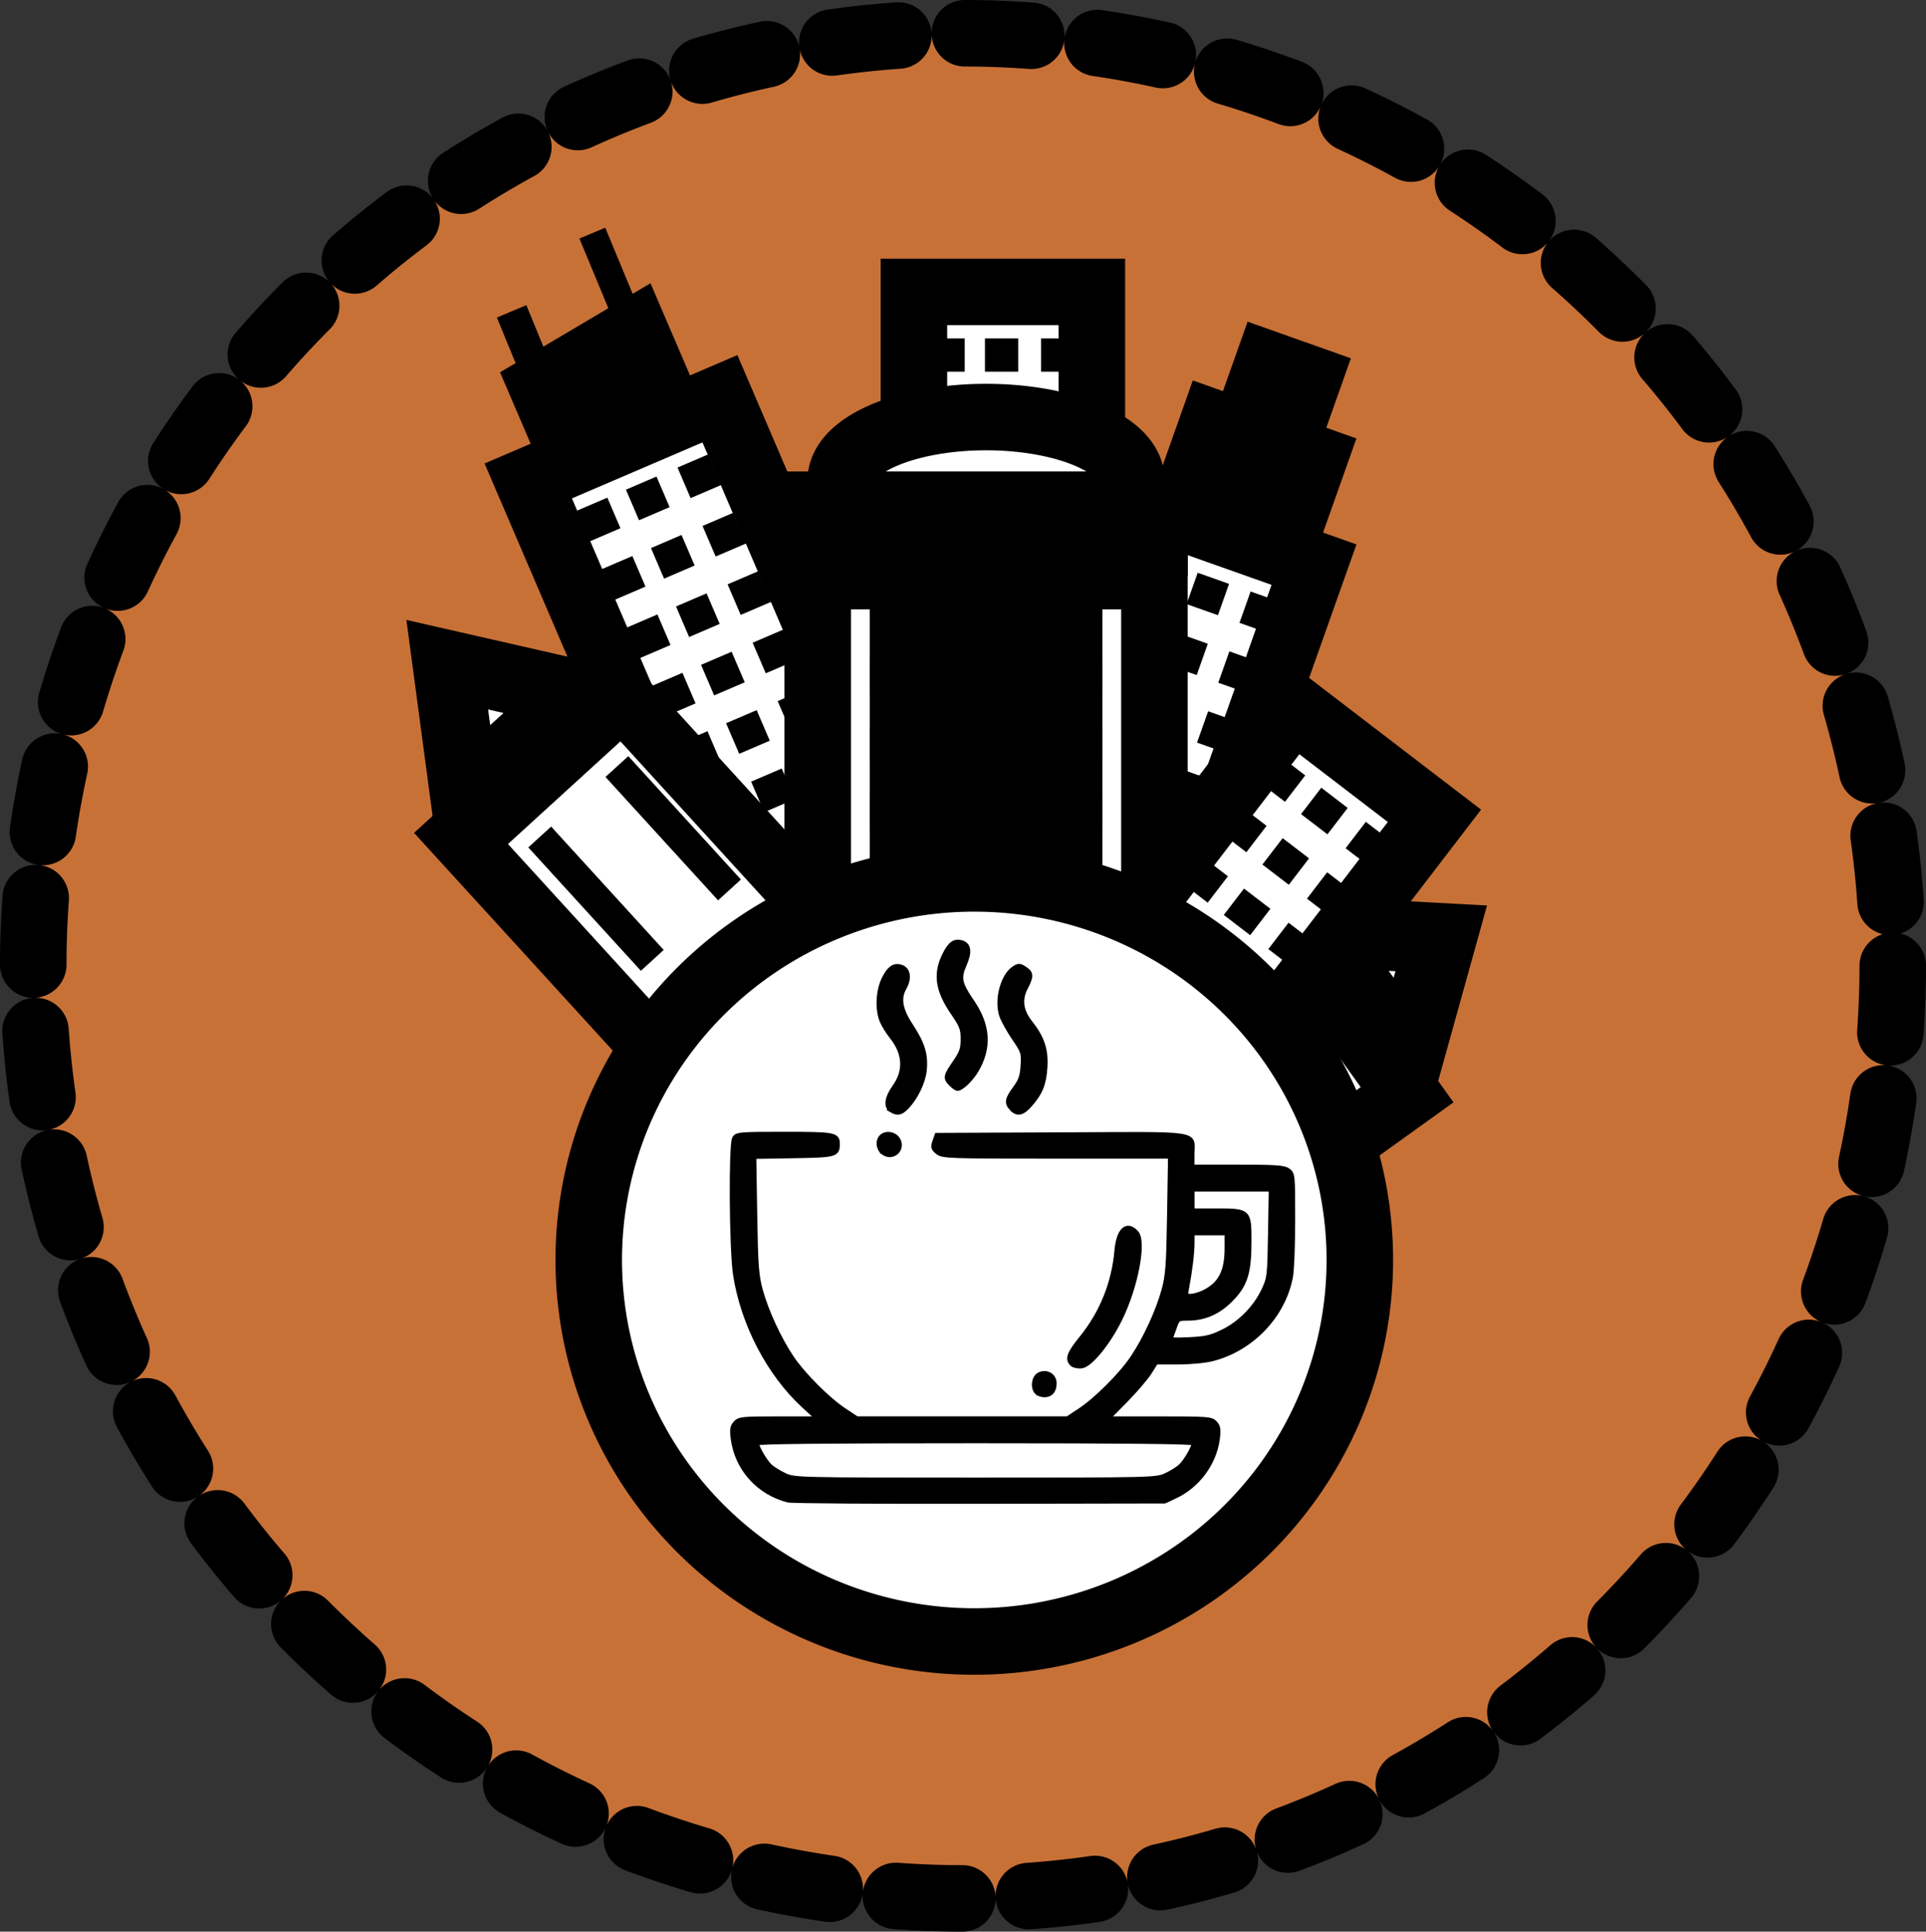 <?xml version="1.0" encoding="UTF-8" standalone="no"?>
<!-- Created with Inkscape (http://www.inkscape.org/) -->

<svg
   width="115.822mm"
   height="116.171mm"
   viewBox="0 0 115.822 116.171"
   version="1.1"
   id="svg1"
   xml:space="preserve"
   xmlns="http://www.w3.org/2000/svg"
   xmlns:svg="http://www.w3.org/2000/svg"><rect x="0" y="0" width="115.822" height="116.171" fill="#333333" stroke="none"/><defs
     id="defs1" /><g
     id="layer1"
     transform="translate(-41.62,-145.442)"><g
       id="g35"
       transform="translate(-29.632,34.679)"><g
         id="g38"><g
           id="g37"
           transform="translate(29.632,-35.208)"
           style="display:inline"><path
             id="path36-5"
             style="display:inline;fill:#c87137;fill-rule:evenodd;stroke-width:4;stroke-linecap:round;stroke-linejoin:round;stroke-miterlimit:12.4;stroke-dasharray:8, 4;paint-order:stroke fill markers"
             d="M 155.442,204.057 A 55.911,56.086 0 0 1 99.531,260.143 55.911,56.086 0 0 1 43.62,204.057 55.911,56.086 0 0 1 99.531,147.971 55.911,56.086 0 0 1 155.442,204.057 Z" /><path
             id="path36"
             style="fill:none;fill-rule:evenodd;stroke:#000000;stroke-width:4;stroke-linecap:round;stroke-linejoin:round;stroke-miterlimit:12.4;stroke-dasharray:4, 4;paint-order:stroke fill markers"
             d="M 155.442,204.057 A 55.911,56.086 0 0 1 99.531,260.143 55.911,56.086 0 0 1 43.62,204.057 55.911,56.086 0 0 1 99.531,147.971 55.911,56.086 0 0 1 155.442,204.057 Z" /></g><g
           id="g25"
           transform="rotate(-23.212,135.485,132.816)"><path
             style="fill:none;fill-rule:evenodd;stroke:#000000;stroke-width:1.922;stroke-miterlimit:12.4;stroke-dasharray:none;paint-order:stroke fill markers"
             d="m 105.913,124.805 0.126,-13.475"
             id="path24"
             transform="matrix(1,0,0,0.609,0,48.766)" /><path
             style="fill:none;fill-rule:evenodd;stroke:#000000;stroke-width:1.684;stroke-miterlimit:12.4;stroke-dasharray:none;paint-order:stroke fill markers"
             d="m 105.913,124.805 0.126,-13.475"
             id="path24-0"
             transform="matrix(1,0,0,0.794,6.315,25.76)" /><path
             id="rect21-7-0"
             style="fill:#ffffff;fill-rule:evenodd;stroke:#000000;stroke-width:4.017;stroke-miterlimit:12.4;paint-order:stroke fill markers"
             transform="matrix(0.992,-0.129,0,1,0,0)"
             d="m 106.801,135.188 h 6.494 v 3.9 h -6.494 z" /><path
             id="rect21-3"
             style="fill:#ffffff;fill-rule:evenodd;stroke:#000000;stroke-width:4;stroke-miterlimit:12.4;paint-order:stroke fill markers"
             d="m 102.939,126.335 h 12.542 v 34.789 h -12.542 z" /><g
             id="g21-4"
             transform="translate(51.317,-30.17)"><path
               id="rect21-7-6-3-2"
               style="fill-rule:evenodd;stroke-width:4;stroke-miterlimit:12.4;paint-order:stroke fill markers"
               d="m 60.188,159.303 h 2 v 2 h -2 z" /><path
               id="rect21-7-6-3-3-34"
               style="fill-rule:evenodd;stroke-width:4;stroke-miterlimit:12.4;paint-order:stroke fill markers"
               d="m 60.188,163.124 h 2 v 2 h -2 z" /><path
               id="rect21-7-6-3-4-4"
               style="fill-rule:evenodd;stroke-width:4;stroke-miterlimit:12.4;paint-order:stroke fill markers"
               d="m 60.188,166.945 h 2 v 2 h -2 z" /><path
               id="rect21-7-6-3-3-6-50"
               style="fill-rule:evenodd;stroke-width:4;stroke-miterlimit:12.4;paint-order:stroke fill markers"
               d="m 60.188,170.766 h 2 v 2 h -2 z" /><path
               id="rect21-7-6-3-7-7"
               style="fill-rule:evenodd;stroke-width:4;stroke-miterlimit:12.4;paint-order:stroke fill markers"
               d="m 60.188,174.587 h 2 v 2 h -2 z" /><path
               id="rect21-7-6-3-3-0-5"
               style="fill-rule:evenodd;stroke-width:4;stroke-miterlimit:12.4;paint-order:stroke fill markers"
               d="m 60.188,178.408 h 2 v 2 h -2 z" /><path
               id="rect21-7-6-3-72-3"
               style="fill-rule:evenodd;stroke-width:4;stroke-miterlimit:12.4;paint-order:stroke fill markers"
               d="m 60.188,182.229 h 2 v 2 h -2 z" /><path
               id="rect21-7-6-3-3-1-0"
               style="fill-rule:evenodd;stroke-width:4;stroke-miterlimit:12.4;paint-order:stroke fill markers"
               d="m 60.188,186.05 h 2 v 2 h -2 z" /><path
               id="rect21-7-6-3-8-6"
               style="fill-rule:evenodd;stroke-width:4;stroke-miterlimit:12.4;paint-order:stroke fill markers"
               d="m 56.813,159.303 h 2 v 2 h -2 z" /><path
               id="rect21-7-6-3-3-3-56"
               style="fill-rule:evenodd;stroke-width:4;stroke-miterlimit:12.4;paint-order:stroke fill markers"
               d="m 56.813,163.124 h 2 v 2 h -2 z" /><path
               id="rect21-7-6-3-4-7-9"
               style="fill-rule:evenodd;stroke-width:4;stroke-miterlimit:12.4;paint-order:stroke fill markers"
               d="m 56.813,166.945 h 2 v 2 h -2 z" /><path
               id="rect21-7-6-3-3-6-5-20"
               style="fill-rule:evenodd;stroke-width:4;stroke-miterlimit:12.4;paint-order:stroke fill markers"
               d="m 56.813,170.766 h 2 v 2 h -2 z" /><path
               id="rect21-7-6-3-7-8-8"
               style="fill-rule:evenodd;stroke-width:4;stroke-miterlimit:12.4;paint-order:stroke fill markers"
               d="m 56.813,174.587 h 2 v 2 h -2 z" /><path
               id="rect21-7-6-3-3-0-2-2"
               style="fill-rule:evenodd;stroke-width:4;stroke-miterlimit:12.4;paint-order:stroke fill markers"
               d="m 56.813,178.408 h 2 v 2 h -2 z" /><path
               id="rect21-7-6-3-72-6-97"
               style="fill-rule:evenodd;stroke-width:4;stroke-miterlimit:12.4;paint-order:stroke fill markers"
               d="m 56.813,182.229 h 2 v 2 h -2 z" /><path
               id="rect21-7-6-3-3-1-1-6"
               style="fill-rule:evenodd;stroke-width:4;stroke-miterlimit:12.4;paint-order:stroke fill markers"
               d="m 56.813,186.05 h 2 v 2 h -2 z" /><path
               id="rect21-7-6-3-71-8"
               style="fill-rule:evenodd;stroke-width:4;stroke-miterlimit:12.4;paint-order:stroke fill markers"
               d="m 53.596,159.303 h 2 v 2 h -2 z" /><path
               id="rect21-7-6-3-3-4-36"
               style="fill-rule:evenodd;stroke-width:4;stroke-miterlimit:12.4;paint-order:stroke fill markers"
               d="m 53.596,163.124 h 2 v 2 h -2 z" /><path
               id="rect21-7-6-3-4-76-2"
               style="fill-rule:evenodd;stroke-width:4;stroke-miterlimit:12.4;paint-order:stroke fill markers"
               d="m 53.596,166.945 h 2 v 2 h -2 z" /><path
               id="rect21-7-6-3-3-6-2-6"
               style="fill-rule:evenodd;stroke-width:4;stroke-miterlimit:12.4;paint-order:stroke fill markers"
               d="m 53.596,170.766 h 2 v 2 h -2 z" /><path
               id="rect21-7-6-3-7-9-0"
               style="fill-rule:evenodd;stroke-width:4;stroke-miterlimit:12.4;paint-order:stroke fill markers"
               d="m 53.596,174.587 h 2 v 2 h -2 z" /><path
               id="rect21-7-6-3-3-0-3-2"
               style="fill-rule:evenodd;stroke-width:4;stroke-miterlimit:12.4;paint-order:stroke fill markers"
               d="m 53.596,178.408 h 2 v 2 h -2 z" /><path
               id="rect21-7-6-3-72-9-5"
               style="fill-rule:evenodd;stroke-width:4;stroke-miterlimit:12.4;paint-order:stroke fill markers"
               d="m 53.596,182.229 h 2 v 2 h -2 z" /><path
               id="rect21-7-6-3-3-1-3-83"
               style="fill-rule:evenodd;stroke-width:4;stroke-miterlimit:12.4;paint-order:stroke fill markers"
               d="m 53.596,186.05 h 2 v 2 h -2 z" /></g></g><g
           id="g34-4"
           transform="translate(61.896,2.23)"><path
             id="rect21-40-0"
             style="fill:#ffffff;fill-rule:evenodd;stroke:#000000;stroke-width:4;stroke-miterlimit:12.4;paint-order:stroke fill markers"
             d="M 64.316,126.09 H 75.016 v 34.789 H 64.316 Z" /><g
             id="g21-2-7"
             transform="translate(11.774,-30.416)"><path
               id="rect21-7-6-3-478-6"
               style="fill-rule:evenodd;stroke-width:4;stroke-miterlimit:12.4;paint-order:stroke fill markers"
               d="m 60.188,159.303 h 2 v 2 h -2 z" /><path
               id="rect21-7-6-3-3-11-0"
               style="fill-rule:evenodd;stroke-width:4;stroke-miterlimit:12.4;paint-order:stroke fill markers"
               d="m 60.188,163.124 h 2 v 2 h -2 z" /><path
               id="rect21-7-6-3-4-5-6"
               style="fill-rule:evenodd;stroke-width:4;stroke-miterlimit:12.4;paint-order:stroke fill markers"
               d="m 60.188,166.945 h 2 v 2 h -2 z" /><path
               id="rect21-7-6-3-3-6-4-9"
               style="fill-rule:evenodd;stroke-width:4;stroke-miterlimit:12.4;paint-order:stroke fill markers"
               d="m 60.188,170.766 h 2 v 2 h -2 z" /><path
               id="rect21-7-6-3-7-90-0"
               style="fill-rule:evenodd;stroke-width:4;stroke-miterlimit:12.4;paint-order:stroke fill markers"
               d="m 60.188,174.587 h 2 v 2 h -2 z" /><path
               id="rect21-7-6-3-3-0-9-1"
               style="fill-rule:evenodd;stroke-width:4;stroke-miterlimit:12.4;paint-order:stroke fill markers"
               d="m 60.188,178.408 h 2 v 2 h -2 z" /><path
               id="rect21-7-6-3-72-1-7"
               style="fill-rule:evenodd;stroke-width:4;stroke-miterlimit:12.4;paint-order:stroke fill markers"
               d="m 60.188,182.229 h 2 v 2 h -2 z" /><path
               id="rect21-7-6-3-3-1-2-0"
               style="fill-rule:evenodd;stroke-width:4;stroke-miterlimit:12.4;paint-order:stroke fill markers"
               d="m 60.188,186.05 h 2 v 2 h -2 z" /><path
               id="rect21-7-6-3-8-8-2"
               style="fill-rule:evenodd;stroke-width:4;stroke-miterlimit:12.4;paint-order:stroke fill markers"
               d="m 56.813,159.303 h 2 v 2 h -2 z" /><path
               id="rect21-7-6-3-3-3-58-8"
               style="fill-rule:evenodd;stroke-width:4;stroke-miterlimit:12.4;paint-order:stroke fill markers"
               d="m 56.813,163.124 h 2 v 2 h -2 z" /><path
               id="rect21-7-6-3-4-7-4-2"
               style="fill-rule:evenodd;stroke-width:4;stroke-miterlimit:12.4;paint-order:stroke fill markers"
               d="m 56.813,166.945 h 2 v 2 h -2 z" /><path
               id="rect21-7-6-3-3-6-5-9-5"
               style="fill-rule:evenodd;stroke-width:4;stroke-miterlimit:12.4;paint-order:stroke fill markers"
               d="m 56.813,170.766 h 2 v 2 h -2 z" /><path
               id="rect21-7-6-3-7-8-2-2"
               style="fill-rule:evenodd;stroke-width:4;stroke-miterlimit:12.4;paint-order:stroke fill markers"
               d="m 56.813,174.587 h 2 v 2 h -2 z" /><path
               id="rect21-7-6-3-3-0-2-3-7"
               style="fill-rule:evenodd;stroke-width:4;stroke-miterlimit:12.4;paint-order:stroke fill markers"
               d="m 56.813,178.408 h 2 v 2 h -2 z" /><path
               id="rect21-7-6-3-72-6-0-8"
               style="fill-rule:evenodd;stroke-width:4;stroke-miterlimit:12.4;paint-order:stroke fill markers"
               d="m 56.813,182.229 h 2 v 2 h -2 z" /><path
               id="rect21-7-6-3-3-1-1-2-5"
               style="fill-rule:evenodd;stroke-width:4;stroke-miterlimit:12.4;paint-order:stroke fill markers"
               d="m 56.813,186.05 h 2 v 2 h -2 z" /><path
               id="rect21-7-6-3-71-3-5"
               style="fill-rule:evenodd;stroke-width:4;stroke-miterlimit:12.4;paint-order:stroke fill markers"
               d="m 53.596,159.303 h 2 v 2 h -2 z" /><path
               id="rect21-7-6-3-3-4-8-1"
               style="fill-rule:evenodd;stroke-width:4;stroke-miterlimit:12.4;paint-order:stroke fill markers"
               d="m 53.596,163.124 h 2 v 2 h -2 z" /><path
               id="rect21-7-6-3-4-76-8-2"
               style="fill-rule:evenodd;stroke-width:4;stroke-miterlimit:12.4;paint-order:stroke fill markers"
               d="m 53.596,166.945 h 2 v 2 h -2 z" /><path
               id="rect21-7-6-3-3-6-2-2-3"
               style="fill-rule:evenodd;stroke-width:4;stroke-miterlimit:12.4;paint-order:stroke fill markers"
               d="m 53.596,170.766 h 2 v 2 h -2 z" /><path
               id="rect21-7-6-3-7-9-40-1"
               style="fill-rule:evenodd;stroke-width:4;stroke-miterlimit:12.4;paint-order:stroke fill markers"
               d="m 53.596,174.587 h 2 v 2 h -2 z" /><path
               id="rect21-7-6-3-3-0-3-4-8"
               style="fill-rule:evenodd;stroke-width:4;stroke-miterlimit:12.4;paint-order:stroke fill markers"
               d="m 53.596,178.408 h 2 v 2 h -2 z" /><path
               id="rect21-7-6-3-72-9-3-0"
               style="fill-rule:evenodd;stroke-width:4;stroke-miterlimit:12.4;paint-order:stroke fill markers"
               d="m 53.596,182.229 h 2 v 2 h -2 z" /><path
               id="rect21-7-6-3-3-1-3-4-5"
               style="fill-rule:evenodd;stroke-width:4;stroke-miterlimit:12.4;paint-order:stroke fill markers"
               d="m 53.596,186.05 h 2 v 2 h -2 z" /></g></g><g
           id="g22-9"
           transform="rotate(19.517,141.112,403.084)"><path
             id="rect21-4"
             style="fill:#ffffff;fill-rule:evenodd;stroke:#000000;stroke-width:4;stroke-miterlimit:12.4;paint-order:stroke fill markers"
             d="M 52.729,156.506 H 63.429 V 191.294 H 52.729 Z" /><path
             id="rect21-7-2"
             style="fill:#ffffff;fill-rule:evenodd;stroke:#000000;stroke-width:4;stroke-miterlimit:12.4;paint-order:stroke fill markers"
             d="m 54.859,150.5 h 6.44 v 3.9 h -6.44 z" /><path
             id="rect21-7-5-4"
             style="fill:#ffffff;fill-rule:evenodd;stroke:#000000;stroke-width:4;stroke-miterlimit:12.4;paint-order:stroke fill markers"
             d="m 56.783,146.068 h 2.592 v 1.636 h -2.592 z" /><g
             id="g21-6"
             transform="translate(0.187)"><path
               id="rect21-7-6-3-47"
               style="fill-rule:evenodd;stroke-width:4;stroke-miterlimit:12.4;paint-order:stroke fill markers"
               d="m 60.188,159.303 h 2 v 2 h -2 z" /><path
               id="rect21-7-6-3-3-31"
               style="fill-rule:evenodd;stroke-width:4;stroke-miterlimit:12.4;paint-order:stroke fill markers"
               d="m 60.188,163.124 h 2 v 2 h -2 z" /><path
               id="rect21-7-6-3-4-9"
               style="fill-rule:evenodd;stroke-width:4;stroke-miterlimit:12.4;paint-order:stroke fill markers"
               d="m 60.188,166.945 h 2 v 2 h -2 z" /><path
               id="rect21-7-6-3-3-6-6"
               style="fill-rule:evenodd;stroke-width:4;stroke-miterlimit:12.4;paint-order:stroke fill markers"
               d="m 60.188,170.766 h 2 v 2 h -2 z" /><path
               id="rect21-7-6-3-7-5"
               style="fill-rule:evenodd;stroke-width:4;stroke-miterlimit:12.4;paint-order:stroke fill markers"
               d="m 60.188,174.587 h 2 v 2 h -2 z" /><path
               id="rect21-7-6-3-3-0-29"
               style="fill-rule:evenodd;stroke-width:4;stroke-miterlimit:12.4;paint-order:stroke fill markers"
               d="m 60.188,178.408 h 2 v 2 h -2 z" /><path
               id="rect21-7-6-3-72-2"
               style="fill-rule:evenodd;stroke-width:4;stroke-miterlimit:12.4;paint-order:stroke fill markers"
               d="m 60.188,182.229 h 2 v 2 h -2 z" /><path
               id="rect21-7-6-3-3-1-12"
               style="fill-rule:evenodd;stroke-width:4;stroke-miterlimit:12.4;paint-order:stroke fill markers"
               d="m 60.188,186.05 h 2 v 2 h -2 z" /><path
               id="rect21-7-6-3-8-1"
               style="fill-rule:evenodd;stroke-width:4;stroke-miterlimit:12.4;paint-order:stroke fill markers"
               d="m 56.813,159.303 h 2 v 2 h -2 z" /><path
               id="rect21-7-6-3-3-3-5"
               style="fill-rule:evenodd;stroke-width:4;stroke-miterlimit:12.4;paint-order:stroke fill markers"
               d="m 56.813,163.124 h 2 v 2 h -2 z" /><path
               id="rect21-7-6-3-4-7-8"
               style="fill-rule:evenodd;stroke-width:4;stroke-miterlimit:12.4;paint-order:stroke fill markers"
               d="m 56.813,166.945 h 2 v 2 h -2 z" /><path
               id="rect21-7-6-3-3-6-5-2"
               style="fill-rule:evenodd;stroke-width:4;stroke-miterlimit:12.4;paint-order:stroke fill markers"
               d="m 56.813,170.766 h 2 v 2 h -2 z" /><path
               id="rect21-7-6-3-7-8-4"
               style="fill-rule:evenodd;stroke-width:4;stroke-miterlimit:12.4;paint-order:stroke fill markers"
               d="m 56.813,174.587 h 2 v 2 h -2 z" /><path
               id="rect21-7-6-3-3-0-2-5"
               style="fill-rule:evenodd;stroke-width:4;stroke-miterlimit:12.4;paint-order:stroke fill markers"
               d="m 56.813,178.408 h 2 v 2 h -2 z" /><path
               id="rect21-7-6-3-72-6-9"
               style="fill-rule:evenodd;stroke-width:4;stroke-miterlimit:12.4;paint-order:stroke fill markers"
               d="m 56.813,182.229 h 2 v 2 h -2 z" /><path
               id="rect21-7-6-3-3-1-1-0"
               style="fill-rule:evenodd;stroke-width:4;stroke-miterlimit:12.4;paint-order:stroke fill markers"
               d="m 56.813,186.05 h 2 v 2 h -2 z" /><path
               id="rect21-7-6-3-71-0"
               style="fill-rule:evenodd;stroke-width:4;stroke-miterlimit:12.4;paint-order:stroke fill markers"
               d="m 53.596,159.303 h 2 v 2 h -2 z" /><path
               id="rect21-7-6-3-3-4-3"
               style="fill-rule:evenodd;stroke-width:4;stroke-miterlimit:12.4;paint-order:stroke fill markers"
               d="m 53.596,163.124 h 2 v 2 h -2 z" /><path
               id="rect21-7-6-3-4-76-4"
               style="fill-rule:evenodd;stroke-width:4;stroke-miterlimit:12.4;paint-order:stroke fill markers"
               d="m 53.596,166.945 h 2 v 2 h -2 z" /><path
               id="rect21-7-6-3-3-6-2-9"
               style="fill-rule:evenodd;stroke-width:4;stroke-miterlimit:12.4;paint-order:stroke fill markers"
               d="m 53.596,170.766 h 2 v 2 h -2 z" /><path
               id="rect21-7-6-3-7-9-4"
               style="fill-rule:evenodd;stroke-width:4;stroke-miterlimit:12.4;paint-order:stroke fill markers"
               d="m 53.596,174.587 h 2 v 2 h -2 z" /><path
               id="rect21-7-6-3-3-0-3-3"
               style="fill-rule:evenodd;stroke-width:4;stroke-miterlimit:12.4;paint-order:stroke fill markers"
               d="m 53.596,178.408 h 2 v 2 h -2 z" /><path
               id="rect21-7-6-3-72-9-4"
               style="fill-rule:evenodd;stroke-width:4;stroke-miterlimit:12.4;paint-order:stroke fill markers"
               d="m 53.596,182.229 h 2 v 2 h -2 z" /><path
               id="rect21-7-6-3-3-1-3-8"
               style="fill-rule:evenodd;stroke-width:4;stroke-miterlimit:12.4;paint-order:stroke fill markers"
               d="m 53.596,186.05 h 2 v 2 h -2 z" /></g></g><g
           id="g32"
           transform="rotate(-42.382,129.374,185.507)"><g
             id="g31-0"
             transform="matrix(1,0,0,1.157,89.678,-31.929)"
             style="stroke-width:0.93"><path
               id="rect30-5"
               style="fill:#ffffff;fill-rule:evenodd;stroke:#000000;stroke-width:3.719;stroke-miterlimit:12.4;paint-order:stroke fill markers"
               d="m 33.634,154.694 h 12.876 v 16.099 h -12.876 z" /><path
               id="path30-5"
               style="fill:#ffffff;fill-rule:evenodd;stroke:#000000;stroke-width:7.956;stroke-miterlimit:12.4;paint-order:stroke fill markers"
               transform="matrix(0.551,0,0,0.396,26.818,99.38)"
               d="M 31.918,135.259 H 16.172 l 7.873,-13.637 z" /><path
               style="fill:#ffffff;fill-rule:evenodd;stroke:#000000;stroke-width:1.859;stroke-miterlimit:12.4;stroke-dasharray:none;paint-order:stroke fill markers"
               d="m 35.814,159.081 v 8.682"
               id="path31-7"
               transform="translate(1.375,-1.685)" /><path
               style="fill:#ffffff;fill-rule:evenodd;stroke:#000000;stroke-width:1.859;stroke-miterlimit:12.4;stroke-dasharray:none;paint-order:stroke fill markers"
               d="m 35.814,159.081 v 8.682"
               id="path31-0-0"
               transform="translate(7.659,-1.685)" /></g></g><g
           id="g33"
           transform="translate(0.8)"><path
             id="path26-5-7"
             style="fill:#ffffff;fill-rule:evenodd;stroke:#000000;stroke-width:4;stroke-miterlimit:12.4;paint-order:stroke fill markers"
             d="m 138.482,139.628 a 8.732,3.783 0 0 1 -8.732,3.783 8.732,3.783 0 0 1 -8.732,-3.783 8.732,3.783 0 0 1 8.732,-3.783 8.732,3.783 0 0 1 8.732,3.783 z" /><path
             id="rect25-2-3"
             style="fill:#ffffff;fill-rule:evenodd;stroke:#000000;stroke-width:4;stroke-miterlimit:12.4;paint-order:stroke fill markers"
             d="m 119.626,145.411 h 20.248 v 26.644 h -20.248 z" /><g
             id="g26-6-4"
             transform="translate(51.535,33.715)"><path
               id="rect25-4-2-6"
               style="fill:#ffffff;fill-rule:evenodd;stroke:#000000;stroke-width:4;stroke-miterlimit:12.4;paint-order:stroke fill markers"
               d="m 73.219,114.749 h 2 v 2 h -2 z" /><path
               id="rect25-4-3-9-8"
               style="fill:#ffffff;fill-rule:evenodd;stroke:#000000;stroke-width:4;stroke-miterlimit:12.4;paint-order:stroke fill markers"
               d="m 77.21,114.749 h 2 v 2 h -2 z" /><path
               id="rect25-4-3-0-7-6"
               style="fill:#ffffff;fill-rule:evenodd;stroke:#000000;stroke-width:4;stroke-miterlimit:12.4;paint-order:stroke fill markers"
               d="m 81.211,114.749 h 2 v 2 h -2 z" /><path
               id="rect25-4-1-4-9"
               style="fill:#ffffff;fill-rule:evenodd;stroke:#000000;stroke-width:4;stroke-miterlimit:12.4;paint-order:stroke fill markers"
               d="m 73.219,118.793 h 2 v 2 h -2 z" /><path
               id="rect25-4-3-7-3-2"
               style="fill:#ffffff;fill-rule:evenodd;stroke:#000000;stroke-width:4;stroke-miterlimit:12.4;paint-order:stroke fill markers"
               d="m 77.21,118.793 h 2 v 2 h -2 z" /><path
               id="rect25-4-3-0-3-6-8"
               style="fill:#ffffff;fill-rule:evenodd;stroke:#000000;stroke-width:4;stroke-miterlimit:12.4;paint-order:stroke fill markers"
               d="m 81.211,118.781 h 2 v 2 h -2 z" /><path
               id="rect25-4-18-9-7"
               style="fill:#ffffff;fill-rule:evenodd;stroke:#000000;stroke-width:4;stroke-miterlimit:12.4;paint-order:stroke fill markers"
               d="m 73.219,122.912 h 2 v 2 h -2 z" /><path
               id="rect25-4-3-8-0-1"
               style="fill:#ffffff;fill-rule:evenodd;stroke:#000000;stroke-width:4;stroke-miterlimit:12.4;paint-order:stroke fill markers"
               d="m 77.21,122.912 h 2 v 2 h -2 z" /><path
               id="rect25-4-3-0-0-6-5"
               style="fill:#ffffff;fill-rule:evenodd;stroke:#000000;stroke-width:4;stroke-miterlimit:12.4;paint-order:stroke fill markers"
               d="m 81.211,122.901 h 2 v 2 h -2 z" /><path
               id="rect25-4-1-7-6-1"
               style="fill:#ffffff;fill-rule:evenodd;stroke:#000000;stroke-width:4;stroke-miterlimit:12.4;paint-order:stroke fill markers"
               d="m 73.219,126.945 h 2 v 2 h -2 z" /><path
               id="rect25-4-3-7-6-9-1"
               style="fill:#ffffff;fill-rule:evenodd;stroke:#000000;stroke-width:4;stroke-miterlimit:12.4;paint-order:stroke fill markers"
               d="m 77.21,126.945 h 2 v 2 h -2 z" /><path
               id="rect25-4-3-0-3-8-5-2"
               style="fill:#ffffff;fill-rule:evenodd;stroke:#000000;stroke-width:4;stroke-miterlimit:12.4;paint-order:stroke fill markers"
               d="m 81.211,126.933 h 2 v 2 h -2 z" /></g><path
             id="rect26-7-6"
             style="fill:#ffffff;fill-rule:evenodd;stroke:#000000;stroke-width:4;stroke-miterlimit:12.4;paint-order:stroke fill markers"
             d="m 119.626,141.116 h 20.248 v 2.295 h -20.248 z" /></g><g
           id="g31-04"
           transform="rotate(54.322,79.84,272.222)"><path
             id="rect30-4"
             style="fill:#ffffff;fill-rule:evenodd;stroke:#000000;stroke-width:4;stroke-miterlimit:12.4;paint-order:stroke fill markers"
             d="m 33.634,154.694 h 12.876 v 16.099 h -12.876 z" /><path
             id="path30-1"
             style="fill:#ffffff;fill-rule:evenodd;stroke:#000000;stroke-width:8.557;stroke-miterlimit:12.4;paint-order:stroke fill markers"
             transform="matrix(0.551,0,0,0.396,26.818,99.38)"
             d="M 31.918,135.259 H 16.172 l 7.873,-13.637 z" /><path
             style="fill:#ffffff;fill-rule:evenodd;stroke:#000000;stroke-width:2;stroke-miterlimit:12.4;stroke-dasharray:none;paint-order:stroke fill markers"
             d="m 35.814,159.081 v 8.682"
             id="path31-6"
             transform="translate(1.116,0.09)" /><path
             style="fill:#ffffff;fill-rule:evenodd;stroke:#000000;stroke-width:2;stroke-miterlimit:12.4;stroke-dasharray:none;paint-order:stroke fill markers"
             d="m 35.814,159.081 v 8.682"
             id="path31-0-2"
             transform="translate(7.401,0.09)" /></g><g
           id="g34"
           transform="rotate(37.461,66.516,264.609)"><path
             id="rect21-40"
             style="fill:#ffffff;fill-rule:evenodd;stroke:#000000;stroke-width:4;stroke-miterlimit:12.4;paint-order:stroke fill markers"
             d="M 64.316,126.09 H 75.016 v 34.789 H 64.316 Z" /><g
             id="g21-2"
             transform="translate(11.774,-30.416)"><path
               id="rect21-7-6-3-478"
               style="fill-rule:evenodd;stroke-width:4;stroke-miterlimit:12.4;paint-order:stroke fill markers"
               d="m 60.188,159.303 h 2 v 2 h -2 z" /><path
               id="rect21-7-6-3-3-11"
               style="fill-rule:evenodd;stroke-width:4;stroke-miterlimit:12.4;paint-order:stroke fill markers"
               d="m 60.188,163.124 h 2 v 2 h -2 z" /><path
               id="rect21-7-6-3-4-5"
               style="fill-rule:evenodd;stroke-width:4;stroke-miterlimit:12.4;paint-order:stroke fill markers"
               d="m 60.188,166.945 h 2 v 2 h -2 z" /><path
               id="rect21-7-6-3-3-6-4"
               style="fill-rule:evenodd;stroke-width:4;stroke-miterlimit:12.4;paint-order:stroke fill markers"
               d="m 60.188,170.766 h 2 v 2 h -2 z" /><path
               id="rect21-7-6-3-7-90"
               style="fill-rule:evenodd;stroke-width:4;stroke-miterlimit:12.4;paint-order:stroke fill markers"
               d="m 60.188,174.587 h 2 v 2 h -2 z" /><path
               id="rect21-7-6-3-3-0-9"
               style="fill-rule:evenodd;stroke-width:4;stroke-miterlimit:12.4;paint-order:stroke fill markers"
               d="m 60.188,178.408 h 2 v 2 h -2 z" /><path
               id="rect21-7-6-3-72-1"
               style="fill-rule:evenodd;stroke-width:4;stroke-miterlimit:12.4;paint-order:stroke fill markers"
               d="m 60.188,182.229 h 2 v 2 h -2 z" /><path
               id="rect21-7-6-3-3-1-2"
               style="fill-rule:evenodd;stroke-width:4;stroke-miterlimit:12.4;paint-order:stroke fill markers"
               d="m 60.188,186.05 h 2 v 2 h -2 z" /><path
               id="rect21-7-6-3-8-8"
               style="fill-rule:evenodd;stroke-width:4;stroke-miterlimit:12.4;paint-order:stroke fill markers"
               d="m 56.813,159.303 h 2 v 2 h -2 z" /><path
               id="rect21-7-6-3-3-3-58"
               style="fill-rule:evenodd;stroke-width:4;stroke-miterlimit:12.4;paint-order:stroke fill markers"
               d="m 56.813,163.124 h 2 v 2 h -2 z" /><path
               id="rect21-7-6-3-4-7-4"
               style="fill-rule:evenodd;stroke-width:4;stroke-miterlimit:12.4;paint-order:stroke fill markers"
               d="m 56.813,166.945 h 2 v 2 h -2 z" /><path
               id="rect21-7-6-3-3-6-5-9"
               style="fill-rule:evenodd;stroke-width:4;stroke-miterlimit:12.4;paint-order:stroke fill markers"
               d="m 56.813,170.766 h 2 v 2 h -2 z" /><path
               id="rect21-7-6-3-7-8-2"
               style="fill-rule:evenodd;stroke-width:4;stroke-miterlimit:12.4;paint-order:stroke fill markers"
               d="m 56.813,174.587 h 2 v 2 h -2 z" /><path
               id="rect21-7-6-3-3-0-2-3"
               style="fill-rule:evenodd;stroke-width:4;stroke-miterlimit:12.4;paint-order:stroke fill markers"
               d="m 56.813,178.408 h 2 v 2 h -2 z" /><path
               id="rect21-7-6-3-72-6-0"
               style="fill-rule:evenodd;stroke-width:4;stroke-miterlimit:12.4;paint-order:stroke fill markers"
               d="m 56.813,182.229 h 2 v 2 h -2 z" /><path
               id="rect21-7-6-3-3-1-1-2"
               style="fill-rule:evenodd;stroke-width:4;stroke-miterlimit:12.4;paint-order:stroke fill markers"
               d="m 56.813,186.05 h 2 v 2 h -2 z" /><path
               id="rect21-7-6-3-71-3"
               style="fill-rule:evenodd;stroke-width:4;stroke-miterlimit:12.4;paint-order:stroke fill markers"
               d="m 53.596,159.303 h 2 v 2 h -2 z" /><path
               id="rect21-7-6-3-3-4-8"
               style="fill-rule:evenodd;stroke-width:4;stroke-miterlimit:12.4;paint-order:stroke fill markers"
               d="m 53.596,163.124 h 2 v 2 h -2 z" /><path
               id="rect21-7-6-3-4-76-8"
               style="fill-rule:evenodd;stroke-width:4;stroke-miterlimit:12.4;paint-order:stroke fill markers"
               d="m 53.596,166.945 h 2 v 2 h -2 z" /><path
               id="rect21-7-6-3-3-6-2-2"
               style="fill-rule:evenodd;stroke-width:4;stroke-miterlimit:12.4;paint-order:stroke fill markers"
               d="m 53.596,170.766 h 2 v 2 h -2 z" /><path
               id="rect21-7-6-3-7-9-40"
               style="fill-rule:evenodd;stroke-width:4;stroke-miterlimit:12.4;paint-order:stroke fill markers"
               d="m 53.596,174.587 h 2 v 2 h -2 z" /><path
               id="rect21-7-6-3-3-0-3-4"
               style="fill-rule:evenodd;stroke-width:4;stroke-miterlimit:12.4;paint-order:stroke fill markers"
               d="m 53.596,178.408 h 2 v 2 h -2 z" /><path
               id="rect21-7-6-3-72-9-3"
               style="fill-rule:evenodd;stroke-width:4;stroke-miterlimit:12.4;paint-order:stroke fill markers"
               d="m 53.596,182.229 h 2 v 2 h -2 z" /><path
               id="rect21-7-6-3-3-1-3-4"
               style="fill-rule:evenodd;stroke-width:4;stroke-miterlimit:12.4;paint-order:stroke fill markers"
               d="m 53.596,186.05 h 2 v 2 h -2 z" /></g></g><g
           id="g36"
           transform="translate(0.868)"><path
             id="path2-8-6"
             style="display:inline;fill:#ffffff;fill-rule:evenodd;stroke:#000000;stroke-width:4;stroke-miterlimit:12.4;paint-order:stroke fill markers"
             d="m 152.159,186.538 a 23.185,22.947 0 0 1 -23.185,22.947 23.185,22.947 0 0 1 -23.185,-22.947 23.185,22.947 0 0 1 23.185,-22.947 23.185,22.947 0 0 1 23.185,22.947 z" /><path
             style="fill:#000000;stroke:#000000;stroke-width:0.3;stroke-dasharray:none"
             d="m 91.922,221.474 c -1.77,-0.45 -3.064,-1.89 -3.301,-3.673 -0.074,-0.56 -0.048,-0.734 0.144,-0.946 0.218,-0.241 0.413,-0.26 2.603,-0.26 h 2.368 l -0.847,-0.776 c -2.104,-1.928 -3.681,-4.947 -4.133,-7.913 -0.229,-1.5 -0.272,-7.767 -0.056,-8.171 0.128,-0.24 0.303,-0.255 3.001,-0.255 3.002,0 3.183,0.033 3.179,0.586 -0.005,0.636 -0.103,0.662 -2.638,0.706 l -2.387,0.041 0.057,3.513 c 0.05,3.058 0.094,3.646 0.337,4.538 0.343,1.257 1.12,2.939 1.874,4.059 0.696,1.034 2.179,2.518 3.176,3.177 l 0.746,0.493 h 6.34 6.34 l 0.746,-0.493 c 0.997,-0.659 2.481,-2.143 3.176,-3.177 0.754,-1.12 1.53,-2.803 1.874,-4.059 0.244,-0.892 0.287,-1.479 0.337,-4.546 l 0.058,-3.521 h -6.844 c -6.521,0 -6.858,-0.012 -7.152,-0.249 -0.265,-0.215 -0.29,-0.302 -0.176,-0.625 l 0.132,-0.376 7.501,-0.034 c 8.55,-0.039 7.83,-0.148 7.83,1.178 v 0.765 h 2.735 c 2.263,0 2.786,0.035 3.028,0.205 0.286,0.201 0.293,0.263 0.293,2.944 0,1.507 -0.06,3.058 -0.134,3.448 -0.441,2.326 -2.323,4.305 -4.676,4.918 -0.446,0.116 -1.334,0.202 -2.096,0.202 l -1.322,2.3e-4 -0.394,0.624 c -0.217,0.343 -0.878,1.113 -1.469,1.711 l -1.075,1.087 h 3.127 c 2.947,0 3.141,0.015 3.362,0.26 0.192,0.212 0.219,0.386 0.144,0.946 -0.194,1.463 -1.19,2.807 -2.548,3.441 l -0.621,0.29 -11.124,0.021 c -6.118,0.012 -11.302,-0.024 -11.519,-0.079 z m 22.709,-1.467 c 0.326,-0.148 0.731,-0.398 0.901,-0.557 0.313,-0.292 0.81,-1.151 0.81,-1.402 0,-0.094 -4.14,-0.137 -13.164,-0.137 -9.025,0 -13.164,0.043 -13.164,0.137 0,0.25 0.497,1.11 0.81,1.402 0.17,0.158 0.576,0.409 0.901,0.557 0.581,0.263 0.803,0.269 11.453,0.269 10.65,0 10.872,-0.005 11.453,-0.269 z m 3.453,-8.65 c 1.029,-0.507 1.957,-1.455 2.447,-2.5 0.34,-0.726 0.354,-0.849 0.397,-3.419 l 0.045,-2.666 h -2.381 -2.381 v 0.658 0.658 h 1.419 c 1.996,0 2.004,0.008 2.004,1.835 0,1.891 -0.23,2.615 -1.116,3.506 -0.742,0.747 -1.581,1.109 -2.567,1.109 -0.584,0 -0.615,0.02 -0.785,0.494 -0.097,0.272 -0.207,0.575 -0.245,0.675 -0.056,0.149 0.149,0.171 1.121,0.125 1.002,-0.048 1.323,-0.123 2.042,-0.477 z m -1.111,-2.383 c 0.961,-0.49 1.344,-1.244 1.344,-2.643 v -0.926 h -1.053 -1.053 l -0.002,0.625 c -0.002,0.603 -0.132,1.67 -0.328,2.699 -0.089,0.47 -0.077,0.494 0.255,0.494 0.192,0 0.569,-0.112 0.837,-0.249 z m -10.083,6.015 c -0.262,-0.262 -0.191,-0.868 0.122,-1.036 0.429,-0.23 0.905,0.036 0.905,0.506 0,0.441 -0.212,0.687 -0.592,0.687 -0.152,0 -0.348,-0.071 -0.434,-0.158 z m 2.112,-1.705 c -0.295,-0.295 -0.175,-0.624 0.557,-1.526 1.236,-1.524 1.96,-3.315 2.133,-5.274 0.11,-1.243 0.599,-1.699 1.159,-1.08 0.487,0.538 -0.034,3.267 -0.993,5.202 -0.718,1.449 -1.788,2.752 -2.302,2.803 -0.215,0.021 -0.464,-0.035 -0.554,-0.125 z M 97.664,200.583 c -0.306,-0.214 -0.368,-0.696 -0.121,-0.944 0.247,-0.247 0.729,-0.186 0.944,0.121 0.399,0.569 -0.254,1.222 -0.823,0.823 z m 0.478,-2.56 c -0.346,-0.202 -0.278,-0.736 0.175,-1.366 0.707,-0.985 0.652,-2.034 -0.161,-3.057 -0.22,-0.276 -0.483,-0.702 -0.585,-0.947 -0.276,-0.661 -0.234,-1.759 0.094,-2.458 0.337,-0.716 0.674,-0.938 1.119,-0.735 0.364,0.166 0.413,0.68 0.115,1.201 -0.366,0.64 -0.25,1.315 0.395,2.297 0.707,1.077 0.909,1.741 0.813,2.679 -0.074,0.722 -0.543,1.677 -1.092,2.227 -0.329,0.329 -0.521,0.364 -0.873,0.159 z m 7.228,-0.099 c -0.31,-0.343 -0.274,-0.552 0.205,-1.204 0.342,-0.465 0.433,-0.728 0.474,-1.375 0.048,-0.766 0.026,-0.837 -0.535,-1.656 -0.322,-0.471 -0.66,-1.085 -0.752,-1.365 -0.305,-0.93 0.074,-2.371 0.739,-2.807 0.28,-0.183 0.341,-0.182 0.639,0.013 0.402,0.263 0.409,0.442 0.049,1.133 -0.368,0.706 -0.278,1.399 0.27,2.091 0.729,0.921 0.971,1.645 0.903,2.7 -0.065,1.007 -0.275,1.525 -0.909,2.247 -0.454,0.517 -0.759,0.579 -1.082,0.222 z m -3.641,-1.471 c -0.357,-0.357 -0.338,-0.464 0.226,-1.283 0.415,-0.603 0.489,-0.817 0.489,-1.415 0,-0.624 -0.071,-0.809 -0.615,-1.603 -0.919,-1.341 -1.057,-2.33 -0.485,-3.474 0.317,-0.634 0.576,-0.828 0.974,-0.728 0.464,0.116 0.529,0.557 0.194,1.314 -0.36,0.813 -0.291,1.152 0.452,2.237 0.98,1.431 1.068,2.76 0.272,4.12 -0.31,0.53 -0.893,1.096 -1.129,1.096 -0.063,0 -0.232,-0.118 -0.377,-0.263 z"
             id="path35"
             transform="translate(25.859,-20.499)" /></g></g></g></g></svg>
